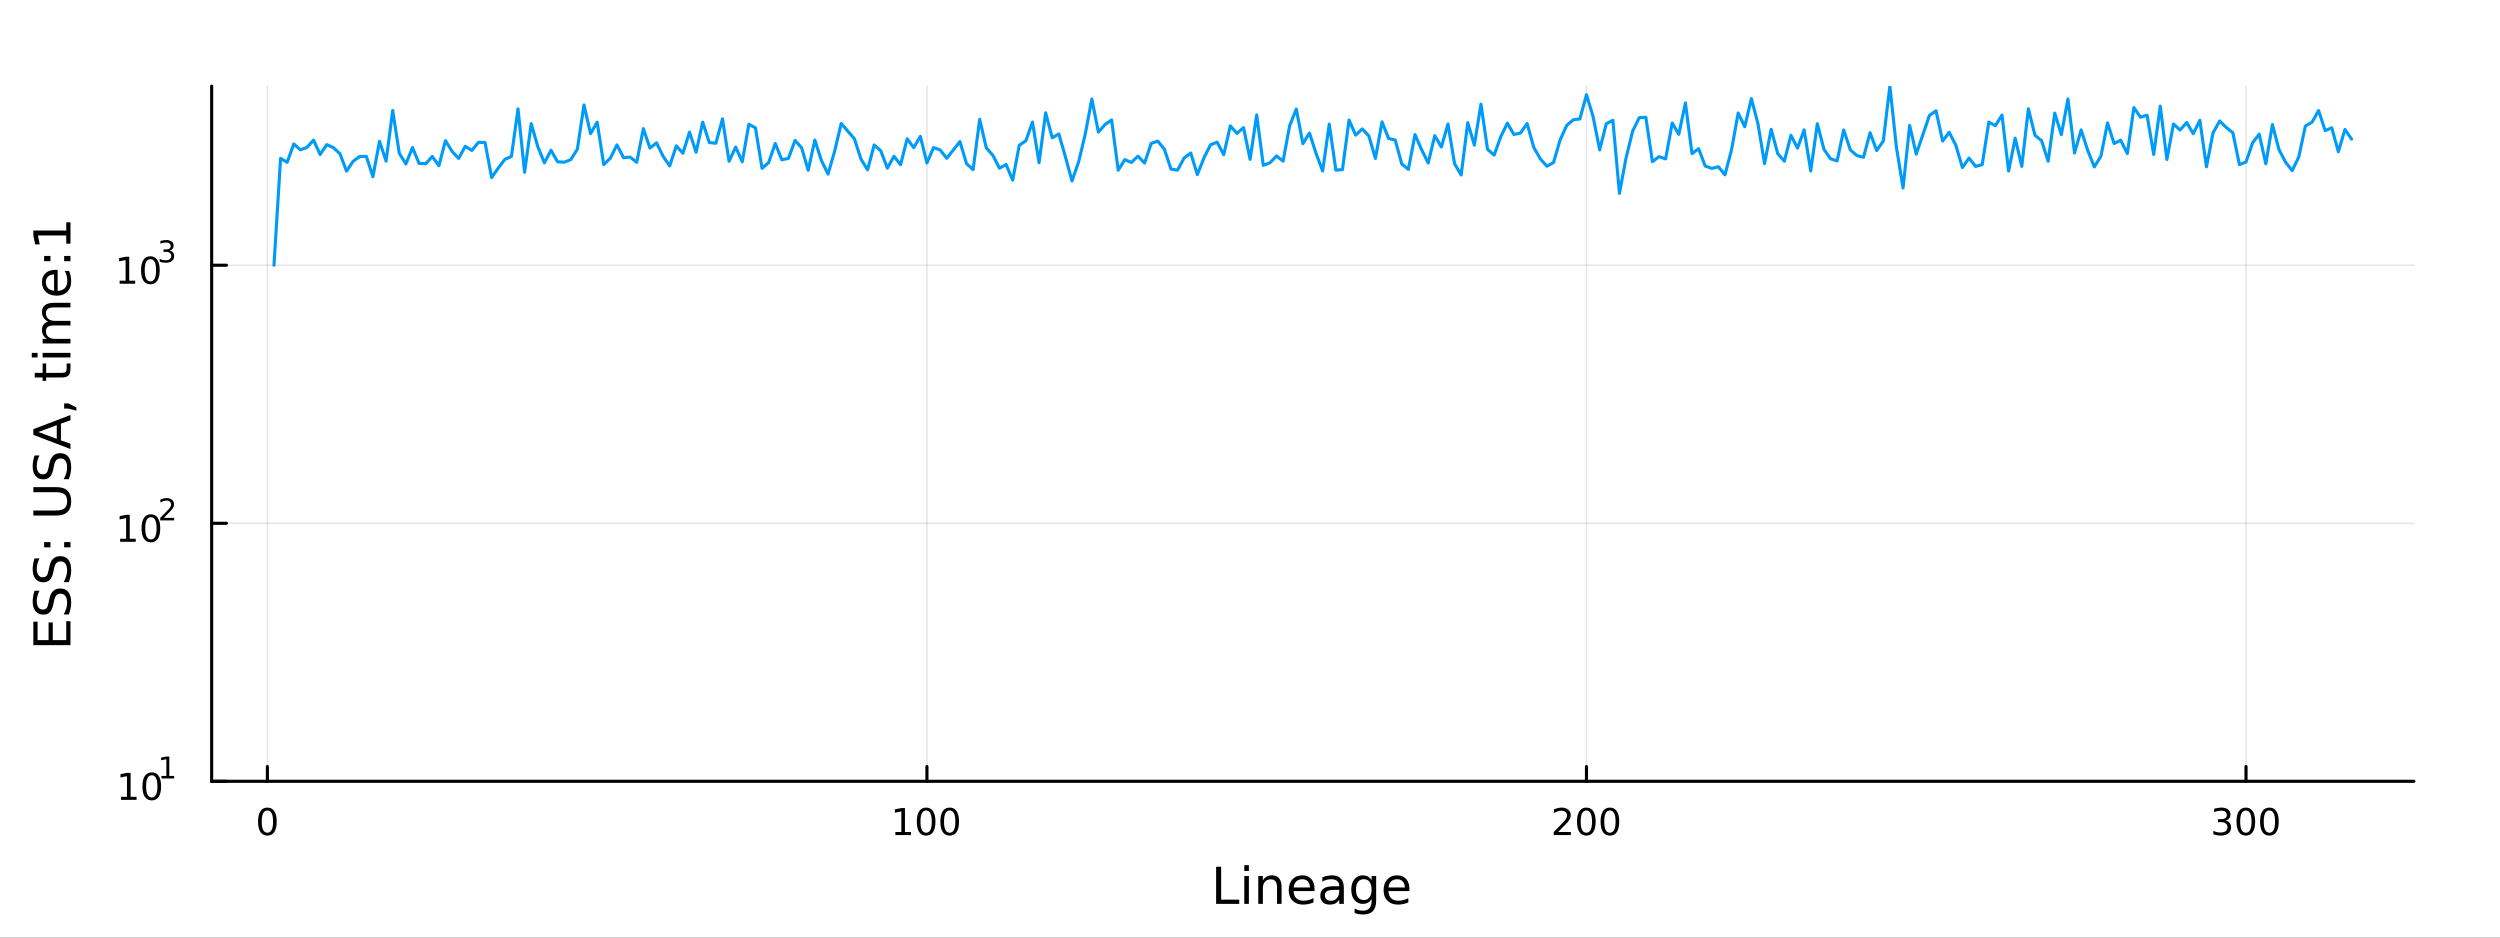 <?xml version="1.0" encoding="utf-8"?>
<svg xmlns="http://www.w3.org/2000/svg" xmlns:xlink="http://www.w3.org/1999/xlink" width="800" height="300" viewBox="0 0 3200 1200">
<rect x="0" y="0" width="3200" height="1200" fill="#333333" stroke="none"/>
<defs>
  <clipPath id="clip740">
    <rect x="0" y="0" width="3200" height="1200"/>
  </clipPath>
</defs>
<path clip-path="url(#clip740)" d="
M0 1200 L3200 1200 L3200 0 L0 0  Z
  " fill="#ffffff" fill-rule="evenodd" fill-opacity="1"/>
<defs>
  <clipPath id="clip741">
    <rect x="640" y="0" width="2241" height="1200"/>
  </clipPath>
</defs>
<path clip-path="url(#clip740)" d="
M270.918 1000.1 L3089.76 1000.1 L3089.76 110.236 L270.918 110.236  Z
  " fill="#ffffff" fill-rule="evenodd" fill-opacity="1"/>
<defs>
  <clipPath id="clip742">
    <rect x="270" y="110" width="2820" height="891"/>
  </clipPath>
</defs>
<polyline clip-path="url(#clip742)" style="stroke:#000000; stroke-linecap:round; stroke-linejoin:round; stroke-width:2; stroke-opacity:0.1; fill:none" points="
  342.254,1000.1 342.254,110.236 
  "/>
<polyline clip-path="url(#clip742)" style="stroke:#000000; stroke-linecap:round; stroke-linejoin:round; stroke-width:2; stroke-opacity:0.1; fill:none" points="
  1186.47,1000.1 1186.47,110.236 
  "/>
<polyline clip-path="url(#clip742)" style="stroke:#000000; stroke-linecap:round; stroke-linejoin:round; stroke-width:2; stroke-opacity:0.1; fill:none" points="
  2030.69,1000.1 2030.69,110.236 
  "/>
<polyline clip-path="url(#clip742)" style="stroke:#000000; stroke-linecap:round; stroke-linejoin:round; stroke-width:2; stroke-opacity:0.1; fill:none" points="
  2874.91,1000.1 2874.91,110.236 
  "/>
<polyline clip-path="url(#clip740)" style="stroke:#000000; stroke-linecap:round; stroke-linejoin:round; stroke-width:4; stroke-opacity:1; fill:none" points="
  270.918,1000.1 3089.76,1000.1 
  "/>
<polyline clip-path="url(#clip740)" style="stroke:#000000; stroke-linecap:round; stroke-linejoin:round; stroke-width:4; stroke-opacity:1; fill:none" points="
  342.254,1000.1 342.254,981.2 
  "/>
<polyline clip-path="url(#clip740)" style="stroke:#000000; stroke-linecap:round; stroke-linejoin:round; stroke-width:4; stroke-opacity:1; fill:none" points="
  1186.47,1000.1 1186.47,981.2 
  "/>
<polyline clip-path="url(#clip740)" style="stroke:#000000; stroke-linecap:round; stroke-linejoin:round; stroke-width:4; stroke-opacity:1; fill:none" points="
  2030.69,1000.1 2030.69,981.2 
  "/>
<polyline clip-path="url(#clip740)" style="stroke:#000000; stroke-linecap:round; stroke-linejoin:round; stroke-width:4; stroke-opacity:1; fill:none" points="
  2874.91,1000.1 2874.91,981.2 
  "/>
<path clip-path="url(#clip740)" d="M342.254 1037.42 Q338.643 1037.42 336.814 1040.98 Q335.009 1044.52 335.009 1051.65 Q335.009 1058.76 336.814 1062.32 Q338.643 1065.87 342.254 1065.87 Q345.888 1065.87 347.694 1062.32 Q349.523 1058.76 349.523 1051.65 Q349.523 1044.52 347.694 1040.98 Q345.888 1037.42 342.254 1037.42 M342.254 1033.71 Q348.064 1033.71 351.12 1038.32 Q354.198 1042.9 354.198 1051.65 Q354.198 1060.38 351.12 1064.99 Q348.064 1069.57 342.254 1069.57 Q336.444 1069.57 333.365 1064.99 Q330.31 1060.38 330.31 1051.65 Q330.31 1042.9 333.365 1038.32 Q336.444 1033.71 342.254 1033.71 Z" fill="#000000" fill-rule="evenodd" fill-opacity="1" /><path clip-path="url(#clip740)" d="M1146.08 1064.96 L1153.72 1064.96 L1153.72 1038.6 L1145.41 1040.26 L1145.41 1036 L1153.67 1034.34 L1158.35 1034.34 L1158.35 1064.96 L1165.99 1064.96 L1165.99 1068.9 L1146.08 1068.9 L1146.08 1064.96 Z" fill="#000000" fill-rule="evenodd" fill-opacity="1" /><path clip-path="url(#clip740)" d="M1185.43 1037.42 Q1181.82 1037.42 1179.99 1040.98 Q1178.19 1044.52 1178.19 1051.65 Q1178.19 1058.76 1179.99 1062.32 Q1181.82 1065.87 1185.43 1065.87 Q1189.07 1065.87 1190.87 1062.32 Q1192.7 1058.76 1192.7 1051.65 Q1192.7 1044.52 1190.87 1040.98 Q1189.07 1037.42 1185.43 1037.42 M1185.43 1033.71 Q1191.24 1033.71 1194.3 1038.32 Q1197.38 1042.9 1197.38 1051.65 Q1197.38 1060.38 1194.3 1064.99 Q1191.24 1069.57 1185.43 1069.57 Q1179.62 1069.57 1176.54 1064.99 Q1173.49 1060.38 1173.49 1051.65 Q1173.49 1042.9 1176.54 1038.32 Q1179.62 1033.71 1185.43 1033.71 Z" fill="#000000" fill-rule="evenodd" fill-opacity="1" /><path clip-path="url(#clip740)" d="M1215.59 1037.42 Q1211.98 1037.42 1210.15 1040.98 Q1208.35 1044.52 1208.35 1051.65 Q1208.35 1058.76 1210.15 1062.32 Q1211.98 1065.87 1215.59 1065.87 Q1219.23 1065.87 1221.03 1062.32 Q1222.86 1058.76 1222.86 1051.65 Q1222.86 1044.52 1221.03 1040.98 Q1219.23 1037.42 1215.59 1037.42 M1215.59 1033.71 Q1221.4 1033.71 1224.46 1038.32 Q1227.54 1042.9 1227.54 1051.65 Q1227.54 1060.38 1224.46 1064.99 Q1221.4 1069.57 1215.59 1069.57 Q1209.78 1069.57 1206.7 1064.99 Q1203.65 1060.38 1203.65 1051.65 Q1203.65 1042.9 1206.7 1038.32 Q1209.78 1033.71 1215.59 1033.71 Z" fill="#000000" fill-rule="evenodd" fill-opacity="1" /><path clip-path="url(#clip740)" d="M1994.38 1064.96 L2010.7 1064.96 L2010.7 1068.9 L1988.76 1068.9 L1988.76 1064.96 Q1991.42 1062.21 1996 1057.58 Q2000.61 1052.93 2001.79 1051.58 Q2004.04 1049.06 2004.92 1047.32 Q2005.82 1045.56 2005.82 1043.87 Q2005.82 1041.12 2003.87 1039.38 Q2001.95 1037.65 1998.85 1037.65 Q1996.65 1037.65 1994.2 1038.41 Q1991.77 1039.18 1988.99 1040.73 L1988.99 1036 Q1991.81 1034.87 1994.27 1034.29 Q1996.72 1033.71 1998.76 1033.71 Q2004.13 1033.71 2007.32 1036.4 Q2010.52 1039.08 2010.52 1043.57 Q2010.52 1045.7 2009.71 1047.62 Q2008.92 1049.52 2006.81 1052.12 Q2006.24 1052.79 2003.13 1056 Q2000.03 1059.2 1994.38 1064.96 Z" fill="#000000" fill-rule="evenodd" fill-opacity="1" /><path clip-path="url(#clip740)" d="M2030.52 1037.42 Q2026.91 1037.42 2025.08 1040.98 Q2023.27 1044.52 2023.27 1051.65 Q2023.27 1058.76 2025.08 1062.32 Q2026.91 1065.87 2030.52 1065.87 Q2034.15 1065.87 2035.96 1062.32 Q2037.79 1058.76 2037.79 1051.65 Q2037.79 1044.52 2035.96 1040.98 Q2034.15 1037.42 2030.52 1037.42 M2030.52 1033.71 Q2036.33 1033.71 2039.38 1038.32 Q2042.46 1042.9 2042.46 1051.65 Q2042.46 1060.38 2039.38 1064.99 Q2036.33 1069.57 2030.52 1069.57 Q2024.71 1069.57 2021.63 1064.99 Q2018.57 1060.38 2018.57 1051.65 Q2018.57 1042.9 2021.63 1038.32 Q2024.71 1033.71 2030.52 1033.71 Z" fill="#000000" fill-rule="evenodd" fill-opacity="1" /><path clip-path="url(#clip740)" d="M2060.68 1037.42 Q2057.07 1037.42 2055.24 1040.98 Q2053.43 1044.52 2053.43 1051.65 Q2053.43 1058.76 2055.24 1062.32 Q2057.07 1065.87 2060.68 1065.87 Q2064.31 1065.87 2066.12 1062.32 Q2067.95 1058.76 2067.95 1051.65 Q2067.95 1044.52 2066.12 1040.98 Q2064.31 1037.42 2060.68 1037.42 M2060.68 1033.71 Q2066.49 1033.71 2069.55 1038.32 Q2072.62 1042.9 2072.62 1051.65 Q2072.62 1060.38 2069.55 1064.99 Q2066.49 1069.57 2060.68 1069.57 Q2054.87 1069.57 2051.79 1064.99 Q2048.74 1060.38 2048.74 1051.65 Q2048.74 1042.9 2051.79 1038.32 Q2054.87 1033.71 2060.68 1033.71 Z" fill="#000000" fill-rule="evenodd" fill-opacity="1" /><path clip-path="url(#clip740)" d="M2848.67 1050.26 Q2852.03 1050.98 2853.9 1053.25 Q2855.8 1055.52 2855.8 1058.85 Q2855.8 1063.97 2852.28 1066.77 Q2848.76 1069.57 2842.28 1069.57 Q2840.11 1069.57 2837.79 1069.13 Q2835.5 1068.71 2833.05 1067.86 L2833.05 1063.34 Q2834.99 1064.48 2837.31 1065.06 Q2839.62 1065.63 2842.14 1065.63 Q2846.54 1065.63 2848.83 1063.9 Q2851.15 1062.16 2851.15 1058.85 Q2851.15 1055.8 2849 1054.08 Q2846.87 1052.35 2843.05 1052.35 L2839.02 1052.35 L2839.02 1048.5 L2843.23 1048.5 Q2846.68 1048.5 2848.51 1047.14 Q2850.34 1045.75 2850.34 1043.16 Q2850.34 1040.5 2848.44 1039.08 Q2846.57 1037.65 2843.05 1037.65 Q2841.13 1037.65 2838.93 1038.06 Q2836.73 1038.48 2834.09 1039.36 L2834.09 1035.19 Q2836.75 1034.45 2839.07 1034.08 Q2841.4 1033.71 2843.46 1033.71 Q2848.79 1033.71 2851.89 1036.14 Q2854.99 1038.55 2854.99 1042.67 Q2854.99 1045.54 2853.35 1047.53 Q2851.7 1049.5 2848.67 1050.26 Z" fill="#000000" fill-rule="evenodd" fill-opacity="1" /><path clip-path="url(#clip740)" d="M2874.67 1037.42 Q2871.06 1037.42 2869.23 1040.98 Q2867.42 1044.52 2867.42 1051.65 Q2867.42 1058.76 2869.23 1062.32 Q2871.06 1065.87 2874.67 1065.87 Q2878.3 1065.87 2880.11 1062.32 Q2881.94 1058.76 2881.94 1051.65 Q2881.94 1044.52 2880.11 1040.98 Q2878.3 1037.42 2874.67 1037.42 M2874.67 1033.71 Q2880.48 1033.71 2883.53 1038.32 Q2886.61 1042.9 2886.61 1051.65 Q2886.61 1060.38 2883.53 1064.99 Q2880.48 1069.57 2874.67 1069.57 Q2868.86 1069.57 2865.78 1064.99 Q2862.72 1060.38 2862.72 1051.65 Q2862.72 1042.9 2865.78 1038.32 Q2868.86 1033.71 2874.67 1033.71 Z" fill="#000000" fill-rule="evenodd" fill-opacity="1" /><path clip-path="url(#clip740)" d="M2904.83 1037.42 Q2901.22 1037.42 2899.39 1040.98 Q2897.58 1044.52 2897.58 1051.65 Q2897.58 1058.76 2899.39 1062.32 Q2901.22 1065.87 2904.83 1065.87 Q2908.46 1065.87 2910.27 1062.32 Q2912.1 1058.76 2912.1 1051.65 Q2912.1 1044.52 2910.27 1040.98 Q2908.46 1037.42 2904.83 1037.42 M2904.83 1033.71 Q2910.64 1033.71 2913.69 1038.32 Q2916.77 1042.9 2916.77 1051.65 Q2916.77 1060.38 2913.69 1064.99 Q2910.64 1069.57 2904.83 1069.57 Q2899.02 1069.57 2895.94 1064.99 Q2892.88 1060.38 2892.88 1051.65 Q2892.88 1042.9 2895.94 1038.32 Q2899.02 1033.71 2904.83 1033.71 Z" fill="#000000" fill-rule="evenodd" fill-opacity="1" /><path clip-path="url(#clip740)" d="M1556.64 1109.44 L1563.07 1109.44 L1563.07 1151.55 L1586.21 1151.55 L1586.21 1156.96 L1556.64 1156.96 L1556.64 1109.44 Z" fill="#000000" fill-rule="evenodd" fill-opacity="1" /><path clip-path="url(#clip740)" d="M1592.7 1121.31 L1598.56 1121.31 L1598.56 1156.96 L1592.7 1156.96 L1592.7 1121.31 M1592.7 1107.44 L1598.56 1107.44 L1598.56 1114.85 L1592.7 1114.85 L1592.7 1107.44 Z" fill="#000000" fill-rule="evenodd" fill-opacity="1" /><path clip-path="url(#clip740)" d="M1640.44 1135.45 L1640.44 1156.96 L1634.59 1156.96 L1634.59 1135.64 Q1634.59 1130.58 1632.61 1128.06 Q1630.64 1125.55 1626.69 1125.55 Q1621.95 1125.55 1619.21 1128.57 Q1616.48 1131.59 1616.48 1136.81 L1616.48 1156.96 L1610.59 1156.96 L1610.59 1121.31 L1616.48 1121.31 L1616.48 1126.85 Q1618.58 1123.64 1621.41 1122.05 Q1624.27 1120.45 1628 1120.45 Q1634.14 1120.45 1637.29 1124.27 Q1640.44 1128.06 1640.44 1135.45 Z" fill="#000000" fill-rule="evenodd" fill-opacity="1" /><path clip-path="url(#clip740)" d="M1682.62 1137.67 L1682.62 1140.54 L1655.69 1140.54 Q1656.07 1146.59 1659.32 1149.77 Q1662.6 1152.92 1668.42 1152.92 Q1671.79 1152.92 1674.95 1152.09 Q1678.13 1151.26 1681.25 1149.61 L1681.25 1155.15 Q1678.1 1156.48 1674.79 1157.18 Q1671.48 1157.88 1668.07 1157.88 Q1659.54 1157.88 1654.54 1152.92 Q1649.58 1147.95 1649.58 1139.49 Q1649.58 1130.74 1654.29 1125.61 Q1659.03 1120.45 1667.05 1120.45 Q1674.25 1120.45 1678.42 1125.1 Q1682.62 1129.72 1682.62 1137.67 M1676.76 1135.95 Q1676.7 1131.15 1674.05 1128.28 Q1671.44 1125.42 1667.12 1125.42 Q1662.21 1125.42 1659.25 1128.19 Q1656.33 1130.96 1655.88 1135.99 L1676.76 1135.95 Z" fill="#000000" fill-rule="evenodd" fill-opacity="1" /><path clip-path="url(#clip740)" d="M1708.43 1139.04 Q1701.33 1139.04 1698.59 1140.67 Q1695.86 1142.29 1695.86 1146.2 Q1695.86 1149.32 1697.89 1151.17 Q1699.96 1152.98 1703.5 1152.98 Q1708.37 1152.98 1711.29 1149.55 Q1714.25 1146.08 1714.25 1140.35 L1714.25 1139.04 L1708.43 1139.04 M1720.11 1136.62 L1720.11 1156.96 L1714.25 1156.96 L1714.25 1151.55 Q1712.25 1154.8 1709.26 1156.36 Q1706.27 1157.88 1701.94 1157.88 Q1696.46 1157.88 1693.22 1154.83 Q1690 1151.74 1690 1146.59 Q1690 1140.57 1694.01 1137.51 Q1698.05 1134.46 1706.04 1134.46 L1714.25 1134.46 L1714.25 1133.89 Q1714.25 1129.84 1711.58 1127.65 Q1708.94 1125.42 1704.13 1125.42 Q1701.08 1125.42 1698.18 1126.15 Q1695.28 1126.88 1692.61 1128.35 L1692.61 1122.94 Q1695.83 1121.7 1698.85 1121.09 Q1701.87 1120.45 1704.74 1120.45 Q1712.47 1120.45 1716.29 1124.46 Q1720.11 1128.48 1720.11 1136.62 Z" fill="#000000" fill-rule="evenodd" fill-opacity="1" /><path clip-path="url(#clip740)" d="M1755.63 1138.72 Q1755.63 1132.36 1752.99 1128.86 Q1750.38 1125.36 1745.64 1125.36 Q1740.93 1125.36 1738.28 1128.86 Q1735.67 1132.36 1735.67 1138.72 Q1735.67 1145.06 1738.28 1148.56 Q1740.93 1152.06 1745.64 1152.06 Q1750.38 1152.06 1752.99 1148.56 Q1755.63 1145.06 1755.63 1138.72 M1761.49 1152.54 Q1761.49 1161.64 1757.45 1166.06 Q1753.4 1170.52 1745.06 1170.52 Q1741.98 1170.52 1739.24 1170.04 Q1736.5 1169.6 1733.92 1168.64 L1733.92 1162.95 Q1736.5 1164.35 1739.02 1165.01 Q1741.53 1165.68 1744.14 1165.68 Q1749.9 1165.68 1752.77 1162.66 Q1755.63 1159.67 1755.63 1153.59 L1755.63 1150.69 Q1753.82 1153.84 1750.98 1155.4 Q1748.15 1156.96 1744.2 1156.96 Q1737.65 1156.96 1733.64 1151.96 Q1729.63 1146.97 1729.63 1138.72 Q1729.63 1130.45 1733.64 1125.45 Q1737.65 1120.45 1744.2 1120.45 Q1748.15 1120.45 1750.98 1122.01 Q1753.82 1123.57 1755.63 1126.72 L1755.63 1121.31 L1761.49 1121.31 L1761.49 1152.54 Z" fill="#000000" fill-rule="evenodd" fill-opacity="1" /><path clip-path="url(#clip740)" d="M1804.04 1137.67 L1804.04 1140.54 L1777.12 1140.54 Q1777.5 1146.59 1780.74 1149.77 Q1784.02 1152.92 1789.85 1152.92 Q1793.22 1152.92 1796.37 1152.09 Q1799.55 1151.26 1802.67 1149.61 L1802.67 1155.15 Q1799.52 1156.48 1796.21 1157.18 Q1792.9 1157.88 1789.5 1157.88 Q1780.97 1157.88 1775.97 1152.92 Q1771 1147.95 1771 1139.49 Q1771 1130.74 1775.71 1125.61 Q1780.46 1120.45 1788.48 1120.45 Q1795.67 1120.45 1799.84 1125.1 Q1804.04 1129.72 1804.04 1137.67 M1798.19 1135.95 Q1798.12 1131.15 1795.48 1128.28 Q1792.87 1125.42 1788.54 1125.42 Q1783.64 1125.42 1780.68 1128.19 Q1777.75 1130.96 1777.31 1135.99 L1798.19 1135.95 Z" fill="#000000" fill-rule="evenodd" fill-opacity="1" /><polyline clip-path="url(#clip742)" style="stroke:#000000; stroke-linecap:round; stroke-linejoin:round; stroke-width:2; stroke-opacity:0.1; fill:none" points="
  270.918,1000.1 3089.76,1000.1 
  "/>
<polyline clip-path="url(#clip742)" style="stroke:#000000; stroke-linecap:round; stroke-linejoin:round; stroke-width:2; stroke-opacity:0.1; fill:none" points="
  270.918,669.792 3089.76,669.792 
  "/>
<polyline clip-path="url(#clip742)" style="stroke:#000000; stroke-linecap:round; stroke-linejoin:round; stroke-width:2; stroke-opacity:0.1; fill:none" points="
  270.918,339.487 3089.76,339.487 
  "/>
<polyline clip-path="url(#clip740)" style="stroke:#000000; stroke-linecap:round; stroke-linejoin:round; stroke-width:4; stroke-opacity:1; fill:none" points="
  270.918,1000.1 270.918,110.236 
  "/>
<polyline clip-path="url(#clip740)" style="stroke:#000000; stroke-linecap:round; stroke-linejoin:round; stroke-width:4; stroke-opacity:1; fill:none" points="
  270.918,1000.1 289.815,1000.1 
  "/>
<polyline clip-path="url(#clip740)" style="stroke:#000000; stroke-linecap:round; stroke-linejoin:round; stroke-width:4; stroke-opacity:1; fill:none" points="
  270.918,669.792 289.815,669.792 
  "/>
<polyline clip-path="url(#clip740)" style="stroke:#000000; stroke-linecap:round; stroke-linejoin:round; stroke-width:4; stroke-opacity:1; fill:none" points="
  270.918,339.487 289.815,339.487 
  "/>
<path clip-path="url(#clip740)" d="M154.902 1019.89 L162.54 1019.89 L162.54 993.525 L154.23 995.191 L154.23 990.932 L162.494 989.265 L167.17 989.265 L167.17 1019.89 L174.809 1019.89 L174.809 1023.83 L154.902 1023.83 L154.902 1019.89 Z" fill="#000000" fill-rule="evenodd" fill-opacity="1" /><path clip-path="url(#clip740)" d="M194.253 992.344 Q190.642 992.344 188.813 995.909 Q187.008 999.45 187.008 1006.58 Q187.008 1013.69 188.813 1017.25 Q190.642 1020.79 194.253 1020.79 Q197.887 1020.79 199.693 1017.25 Q201.522 1013.69 201.522 1006.58 Q201.522 999.45 199.693 995.909 Q197.887 992.344 194.253 992.344 M194.253 988.64 Q200.063 988.64 203.119 993.247 Q206.198 997.83 206.198 1006.58 Q206.198 1015.31 203.119 1019.91 Q200.063 1024.5 194.253 1024.5 Q188.443 1024.5 185.364 1019.91 Q182.309 1015.31 182.309 1006.58 Q182.309 997.83 185.364 993.247 Q188.443 988.64 194.253 988.64 Z" fill="#000000" fill-rule="evenodd" fill-opacity="1" /><path clip-path="url(#clip740)" d="M206.743 993.218 L212.95 993.218 L212.95 971.796 L206.198 973.15 L206.198 969.689 L212.912 968.335 L216.711 968.335 L216.711 993.218 L222.918 993.218 L222.918 996.415 L206.743 996.415 L206.743 993.218 Z" fill="#000000" fill-rule="evenodd" fill-opacity="1" /><path clip-path="url(#clip740)" d="M153.792 689.585 L161.431 689.585 L161.431 663.219 L153.121 664.886 L153.121 660.627 L161.384 658.96 L166.06 658.96 L166.06 689.585 L173.699 689.585 L173.699 693.52 L153.792 693.52 L153.792 689.585 Z" fill="#000000" fill-rule="evenodd" fill-opacity="1" /><path clip-path="url(#clip740)" d="M193.143 662.039 Q189.532 662.039 187.704 665.603 Q185.898 669.145 185.898 676.275 Q185.898 683.381 187.704 686.946 Q189.532 690.487 193.143 690.487 Q196.778 690.487 198.583 686.946 Q200.412 683.381 200.412 676.275 Q200.412 669.145 198.583 665.603 Q196.778 662.039 193.143 662.039 M193.143 658.335 Q198.954 658.335 202.009 662.941 Q205.088 667.525 205.088 676.275 Q205.088 685.001 202.009 689.608 Q198.954 694.191 193.143 694.191 Q187.333 694.191 184.255 689.608 Q181.199 685.001 181.199 676.275 Q181.199 667.525 184.255 662.941 Q187.333 658.335 193.143 658.335 Z" fill="#000000" fill-rule="evenodd" fill-opacity="1" /><path clip-path="url(#clip740)" d="M209.658 662.912 L222.918 662.912 L222.918 666.109 L205.088 666.109 L205.088 662.912 Q207.251 660.674 210.975 656.912 Q214.717 653.132 215.677 652.041 Q217.501 649.991 218.216 648.581 Q218.949 647.151 218.949 645.778 Q218.949 643.54 217.369 642.13 Q215.808 640.719 213.288 640.719 Q211.501 640.719 209.508 641.34 Q207.533 641.96 205.276 643.22 L205.276 639.384 Q207.57 638.462 209.564 637.992 Q211.558 637.522 213.213 637.522 Q217.576 637.522 220.172 639.703 Q222.767 641.885 222.767 645.534 Q222.767 647.264 222.109 648.825 Q221.469 650.367 219.758 652.474 Q219.288 653.019 216.767 655.634 Q214.247 658.229 209.658 662.912 Z" fill="#000000" fill-rule="evenodd" fill-opacity="1" /><path clip-path="url(#clip740)" d="M153.134 359.279 L160.772 359.279 L160.772 332.914 L152.462 334.58 L152.462 330.321 L160.726 328.654 L165.402 328.654 L165.402 359.279 L173.041 359.279 L173.041 363.214 L153.134 363.214 L153.134 359.279 Z" fill="#000000" fill-rule="evenodd" fill-opacity="1" /><path clip-path="url(#clip740)" d="M192.485 331.733 Q188.874 331.733 187.045 335.298 Q185.24 338.84 185.24 345.969 Q185.24 353.076 187.045 356.64 Q188.874 360.182 192.485 360.182 Q196.119 360.182 197.925 356.64 Q199.754 353.076 199.754 345.969 Q199.754 338.84 197.925 335.298 Q196.119 331.733 192.485 331.733 M192.485 328.029 Q198.295 328.029 201.351 332.636 Q204.43 337.219 204.43 345.969 Q204.43 354.696 201.351 359.302 Q198.295 363.886 192.485 363.886 Q186.675 363.886 183.596 359.302 Q180.541 354.696 180.541 345.969 Q180.541 337.219 183.596 332.636 Q186.675 328.029 192.485 328.029 Z" fill="#000000" fill-rule="evenodd" fill-opacity="1" /><path clip-path="url(#clip740)" d="M217.125 320.664 Q219.852 321.247 221.375 323.09 Q222.918 324.933 222.918 327.641 Q222.918 331.798 220.059 334.074 Q217.2 336.349 211.934 336.349 Q210.166 336.349 208.285 335.992 Q206.423 335.654 204.43 334.958 L204.43 331.29 Q206.009 332.212 207.89 332.682 Q209.771 333.152 211.821 333.152 Q215.395 333.152 217.256 331.742 Q219.137 330.331 219.137 327.641 Q219.137 325.159 217.388 323.767 Q215.658 322.356 212.555 322.356 L209.282 322.356 L209.282 319.234 L212.705 319.234 Q215.507 319.234 216.993 318.125 Q218.479 316.996 218.479 314.89 Q218.479 312.727 216.937 311.58 Q215.413 310.414 212.555 310.414 Q210.994 310.414 209.207 310.752 Q207.42 311.091 205.276 311.805 L205.276 308.42 Q207.439 307.818 209.32 307.517 Q211.219 307.216 212.893 307.216 Q217.219 307.216 219.739 309.191 Q222.259 311.147 222.259 314.495 Q222.259 316.827 220.924 318.444 Q219.589 320.043 217.125 320.664 Z" fill="#000000" fill-rule="evenodd" fill-opacity="1" /><path clip-path="url(#clip740)" d="M42.686 825.789 L42.686 795.743 L48.097 795.743 L48.097 819.36 L62.165 819.36 L62.165 796.73 L67.576 796.73 L67.576 819.36 L84.795 819.36 L84.795 795.17 L90.206 795.17 L90.206 825.789 L42.686 825.789 Z" fill="#000000" fill-rule="evenodd" fill-opacity="1" /><path clip-path="url(#clip740)" d="M44.246 756.116 L50.516 756.116 Q48.766 759.777 47.906 763.023 Q47.047 766.27 47.047 769.293 Q47.047 774.545 49.084 777.41 Q51.121 780.242 54.877 780.242 Q58.028 780.242 59.651 778.365 Q61.242 776.455 62.229 771.171 L63.025 767.288 Q64.393 760.095 67.863 756.689 Q71.3 753.252 77.093 753.252 Q84 753.252 87.564 757.899 Q91.129 762.514 91.129 771.458 Q91.129 774.832 90.365 778.651 Q89.602 782.439 88.106 786.513 L81.485 786.513 Q83.681 782.598 84.795 778.842 Q85.909 775.086 85.909 771.458 Q85.909 765.951 83.745 762.96 Q81.581 759.968 77.57 759.968 Q74.069 759.968 72.096 762.132 Q70.123 764.265 69.136 769.166 L68.372 773.081 Q66.94 780.274 63.884 783.489 Q60.828 786.704 55.386 786.704 Q49.084 786.704 45.455 782.279 Q41.827 777.823 41.827 770.025 Q41.827 766.683 42.432 763.214 Q43.036 759.745 44.246 756.116 Z" fill="#000000" fill-rule="evenodd" fill-opacity="1" /><path clip-path="url(#clip740)" d="M44.246 714.739 L50.516 714.739 Q48.766 718.4 47.906 721.646 Q47.047 724.893 47.047 727.916 Q47.047 733.168 49.084 736.033 Q51.121 738.865 54.877 738.865 Q58.028 738.865 59.651 736.987 Q61.242 735.078 62.229 729.794 L63.025 725.911 Q64.393 718.718 67.863 715.312 Q71.3 711.875 77.093 711.875 Q84 711.875 87.564 716.522 Q91.129 721.137 91.129 730.081 Q91.129 733.454 90.365 737.274 Q89.602 741.062 88.106 745.136 L81.485 745.136 Q83.681 741.221 84.795 737.465 Q85.909 733.709 85.909 730.081 Q85.909 724.574 83.745 721.582 Q81.581 718.591 77.57 718.591 Q74.069 718.591 72.096 720.755 Q70.123 722.887 69.136 727.789 L68.372 731.704 Q66.94 738.897 63.884 742.112 Q60.828 745.327 55.386 745.327 Q49.084 745.327 45.455 740.902 Q41.827 736.446 41.827 728.648 Q41.827 725.306 42.432 721.837 Q43.036 718.368 44.246 714.739 Z" fill="#000000" fill-rule="evenodd" fill-opacity="1" /><path clip-path="url(#clip740)" d="M82.122 700.607 L82.122 693.892 L90.206 693.892 L90.206 700.607 L82.122 700.607 M56.5 700.607 L56.5 693.892 L64.584 693.892 L64.584 700.607 L56.5 700.607 Z" fill="#000000" fill-rule="evenodd" fill-opacity="1" /><path clip-path="url(#clip740)" d="M42.686 659.899 L42.686 653.438 L71.555 653.438 Q79.194 653.438 82.567 650.668 Q85.909 647.899 85.909 641.693 Q85.909 635.518 82.567 632.749 Q79.194 629.98 71.555 629.98 L42.686 629.98 L42.686 623.519 L72.35 623.519 Q81.644 623.519 86.387 628.134 Q91.129 632.717 91.129 641.693 Q91.129 650.7 86.387 655.315 Q81.644 659.899 72.35 659.899 L42.686 659.899 Z" fill="#000000" fill-rule="evenodd" fill-opacity="1" /><path clip-path="url(#clip740)" d="M44.246 582.969 L50.516 582.969 Q48.766 586.629 47.906 589.876 Q47.047 593.122 47.047 596.146 Q47.047 601.398 49.084 604.262 Q51.121 607.095 54.877 607.095 Q58.028 607.095 59.651 605.217 Q61.242 603.308 62.229 598.024 L63.025 594.141 Q64.393 586.948 67.863 583.542 Q71.3 580.105 77.093 580.105 Q84 580.105 87.564 584.752 Q91.129 589.367 91.129 598.311 Q91.129 601.684 90.365 605.504 Q89.602 609.291 88.106 613.365 L81.485 613.365 Q83.681 609.451 84.795 605.695 Q85.909 601.939 85.909 598.311 Q85.909 592.804 83.745 589.812 Q81.581 586.82 77.57 586.82 Q74.069 586.82 72.096 588.985 Q70.123 591.117 69.136 596.019 L68.372 599.934 Q66.94 607.127 63.884 610.342 Q60.828 613.556 55.386 613.556 Q49.084 613.556 45.455 609.132 Q41.827 604.676 41.827 596.878 Q41.827 593.536 42.432 590.067 Q43.036 586.598 44.246 582.969 Z" fill="#000000" fill-rule="evenodd" fill-opacity="1" /><path clip-path="url(#clip740)" d="M49.02 552.987 L72.669 561.708 L72.669 544.234 L49.02 552.987 M42.686 556.615 L42.686 549.326 L90.206 531.216 L90.206 537.9 L78.016 542.229 L78.016 563.649 L90.206 567.978 L90.206 574.757 L42.686 556.615 Z" fill="#000000" fill-rule="evenodd" fill-opacity="1" /><path clip-path="url(#clip740)" d="M82.122 523.036 L82.122 516.32 L87.596 516.32 L97.781 521.54 L97.781 525.646 L87.596 523.036 L82.122 523.036 Z" fill="#000000" fill-rule="evenodd" fill-opacity="1" /><path clip-path="url(#clip740)" d="M44.437 477.298 L54.558 477.298 L54.558 465.235 L59.11 465.235 L59.11 477.298 L78.462 477.298 Q82.822 477.298 84.063 476.121 Q85.305 474.911 85.305 471.251 L85.305 465.235 L90.206 465.235 L90.206 471.251 Q90.206 478.031 87.692 480.609 Q85.145 483.187 78.462 483.187 L59.11 483.187 L59.11 487.484 L54.558 487.484 L54.558 483.187 L44.437 483.187 L44.437 477.298 Z" fill="#000000" fill-rule="evenodd" fill-opacity="1" /><path clip-path="url(#clip740)" d="M54.558 457.533 L54.558 451.676 L90.206 451.676 L90.206 457.533 L54.558 457.533 M40.681 457.533 L40.681 451.676 L48.097 451.676 L48.097 457.533 L40.681 457.533 Z" fill="#000000" fill-rule="evenodd" fill-opacity="1" /><path clip-path="url(#clip740)" d="M61.401 411.668 Q57.455 409.472 55.577 406.416 Q53.699 403.361 53.699 399.223 Q53.699 393.653 57.614 390.629 Q61.497 387.606 68.69 387.606 L90.206 387.606 L90.206 393.494 L68.881 393.494 Q63.757 393.494 61.274 395.308 Q58.791 397.122 58.791 400.846 Q58.791 405.398 61.815 408.04 Q64.839 410.681 70.059 410.681 L90.206 410.681 L90.206 416.57 L68.881 416.57 Q63.725 416.57 61.274 418.384 Q58.791 420.198 58.791 423.986 Q58.791 428.473 61.847 431.115 Q64.871 433.757 70.059 433.757 L90.206 433.757 L90.206 439.645 L54.558 439.645 L54.558 433.757 L60.096 433.757 Q56.818 431.752 55.259 428.951 Q53.699 426.15 53.699 422.299 Q53.699 418.416 55.672 415.71 Q57.646 412.973 61.401 411.668 Z" fill="#000000" fill-rule="evenodd" fill-opacity="1" /><path clip-path="url(#clip740)" d="M70.918 345.433 L73.783 345.433 L73.783 372.36 Q79.83 371.978 83.013 368.731 Q86.164 365.453 86.164 359.628 Q86.164 356.255 85.337 353.104 Q84.509 349.921 82.854 346.801 L88.392 346.801 Q89.729 349.953 90.429 353.263 Q91.129 356.573 91.129 359.978 Q91.129 368.509 86.164 373.506 Q81.199 378.471 72.732 378.471 Q63.98 378.471 58.855 373.76 Q53.699 369.018 53.699 360.997 Q53.699 353.804 58.346 349.634 Q62.961 345.433 70.918 345.433 M69.2 351.289 Q64.393 351.353 61.529 353.995 Q58.664 356.605 58.664 360.933 Q58.664 365.835 61.433 368.795 Q64.202 371.723 69.231 372.169 L69.2 351.289 Z" fill="#000000" fill-rule="evenodd" fill-opacity="1" /><path clip-path="url(#clip740)" d="M82.122 334.325 L82.122 327.609 L90.206 327.609 L90.206 334.325 L82.122 334.325 M56.5 334.325 L56.5 327.609 L64.584 327.609 L64.584 334.325 L56.5 334.325 Z" fill="#000000" fill-rule="evenodd" fill-opacity="1" /><path clip-path="url(#clip740)" d="M84.795 311.917 L84.795 301.414 L48.543 301.414 L50.834 312.84 L44.978 312.84 L42.686 301.478 L42.686 295.048 L84.795 295.048 L84.795 284.545 L90.206 284.545 L90.206 311.917 L84.795 311.917 Z" fill="#000000" fill-rule="evenodd" fill-opacity="1" /><polyline clip-path="url(#clip742)" style="stroke:#009af9; stroke-linecap:round; stroke-linejoin:round; stroke-width:4; stroke-opacity:1; fill:none" points="
  350.696,339.527 359.138,202.753 367.581,207.765 376.023,184.212 384.465,191.747 392.907,188.656 401.349,179.391 409.792,197.774 418.234,185.131 426.676,188.926 
  435.118,196.766 443.56,219.042 452.003,206.447 460.445,200.289 468.887,200.085 477.329,226.171 485.771,180.897 494.213,206.218 502.656,141.423 511.098,196.295 
  519.54,209.852 527.982,188.818 536.424,209.148 544.867,209.612 553.309,200.243 561.751,212.131 570.193,180.063 578.635,193.714 587.078,202.763 595.52,187.267 
  603.962,192.508 612.404,182.217 620.846,182.359 629.288,227.304 637.731,215.137 646.173,204.024 654.615,200.216 663.057,139.358 671.499,220.563 679.942,158.276 
  688.384,187.737 696.826,208.447 705.268,192.313 713.71,207.083 722.153,207.627 730.595,204.308 739.037,190.99 747.479,134.331 755.921,171.074 764.363,156.434 
  772.806,210.762 781.248,202.379 789.69,185.51 798.132,201.817 806.574,201.139 815.017,207.726 823.459,164.639 831.901,189.492 840.343,182.874 848.785,200.141 
  857.228,212.337 865.67,186.686 874.112,196.143 882.554,169.11 890.996,194.861 899.438,156.366 907.881,182.418 916.323,183.37 924.765,152.167 933.207,206.396 
  941.649,188.274 950.092,207.068 958.534,159.044 966.976,163.673 975.418,215.465 983.86,208.127 992.302,183.608 1000.74,204.535 1009.19,202.673 1017.63,179.8 
  1026.07,189.176 1034.51,217.965 1042.96,179.262 1051.4,205.42 1059.84,222.794 1068.28,193.859 1076.72,158.065 1085.17,167.836 1093.61,177.618 1102.05,203.677 
  1110.49,217.362 1118.94,185.593 1127.38,192.997 1135.82,215.229 1144.26,200.074 1152.7,210.858 1161.15,177.65 1169.59,188.966 1178.03,174.57 1186.47,208.627 
  1194.91,188.912 1203.36,191.91 1211.8,202.66 1220.24,191.944 1228.68,181.217 1237.13,209.422 1245.57,217.124 1254.01,152.831 1262.45,189.236 1270.89,198.862 
  1279.34,215.287 1287.78,210.598 1296.22,230.582 1304.66,185.975 1313.11,180.202 1321.55,156.234 1329.99,208.306 1338.43,144.397 1346.87,176.373 1355.32,171.454 
  1363.76,200.923 1372.2,231.589 1380.64,207.141 1389.09,171.862 1397.53,126.772 1405.97,169.084 1414.41,159.479 1422.85,153.516 1431.3,217.918 1439.74,204.387 
  1448.18,207.932 1456.62,199.874 1465.06,208.703 1473.51,183.603 1481.95,180.688 1490.39,190.923 1498.83,216.452 1507.28,217.781 1515.72,202.141 1524.16,195.876 
  1532.6,223.531 1541.04,202.111 1549.49,185.313 1557.93,181.997 1566.37,198.05 1574.81,161.08 1583.26,170.732 1591.7,163.349 1600.14,203.969 1608.58,147.07 
  1617.02,211.613 1625.47,208.449 1633.91,199.617 1642.35,206.254 1650.79,160.818 1659.24,139.632 1667.68,183.901 1676.12,170.294 1684.56,196.381 1693,218.914 
  1701.45,158.875 1709.89,217.757 1718.33,217.046 1726.77,153.603 1735.21,172.98 1743.66,165.023 1752.1,173.906 1760.54,202.778 1768.98,155.996 1777.43,177.259 
  1785.87,179.231 1794.31,209.889 1802.75,216.794 1811.19,172.261 1819.64,191.534 1828.08,208.655 1836.52,173.579 1844.96,188.163 1853.41,158.734 1861.85,209.568 
  1870.29,224.012 1878.73,157.006 1887.17,185.766 1895.62,133.33 1904.06,191.199 1912.5,198.501 1920.94,175.067 1929.39,157.672 1937.83,172.165 1946.27,170.194 
  1954.71,158.1 1963.15,188.508 1971.6,203.41 1980.04,212.759 1988.48,208.044 1996.92,179.191 2005.36,160.561 2013.81,153.31 2022.25,152.231 2030.69,121.26 
  2039.13,149.199 2047.58,191.816 2056.02,158.408 2064.46,154.02 2072.9,247.47 2081.34,202.168 2089.79,167.802 2098.23,150.609 2106.67,150.094 2115.11,206.902 
  2123.56,200.55 2132,203.377 2140.44,157.449 2148.88,171.851 2157.32,131.745 2165.77,196.616 2174.21,190.315 2182.65,212.468 2191.09,215.526 2199.54,213.48 
  2207.98,223.706 2216.42,191.433 2224.86,144.676 2233.3,162.243 2241.75,126.204 2250.19,158.378 2258.63,209.429 2267.07,165.522 2275.51,196.693 2283.96,206.338 
  2292.4,173.182 2300.84,189.612 2309.28,166.233 2317.73,218.865 2326.17,158.342 2334.61,191.006 2343.05,203.247 2351.49,206.002 2359.94,166.321 2368.38,191.848 
  2376.82,199.139 2385.26,201.331 2393.71,169.877 2402.15,192.698 2410.59,180.566 2419.03,110.236 2427.47,188.887 2435.92,240.587 2444.36,160.575 2452.8,197.261 
  2461.24,172.471 2469.69,147.765 2478.13,141.809 2486.57,180.567 2495.01,169.343 2503.45,185.946 2511.9,214.442 2520.34,202.377 2528.78,212.981 2537.22,210.714 
  2545.66,156.416 2554.11,160.807 2562.55,147.29 2570.99,218.914 2579.43,176.944 2587.88,212.902 2596.32,139.249 2604.76,173.184 2613.2,180.04 2621.64,206.356 
  2630.09,144.763 2638.53,172.359 2646.97,126.639 2655.41,195.828 2663.86,166.323 2672.3,192.582 2680.74,213.646 2689.18,199.874 2697.62,157.37 2706.07,183.68 
  2714.51,179.523 2722.95,196.609 2731.39,137.747 2739.84,150.001 2748.28,147.524 2756.72,197.667 2765.16,135.922 2773.6,204.127 2782.05,158.74 2790.49,166.395 
  2798.93,156.871 2807.37,171.049 2815.81,154.038 2824.26,213.53 2832.7,170.049 2841.14,154.902 2849.58,163.109 2858.03,169.856 2866.47,210.711 2874.91,207.33 
  2883.35,182.718 2891.79,171.757 2900.24,209.701 2908.68,159.461 2917.12,191.546 2925.56,207.677 2934.01,218.389 2942.45,200.809 2950.89,161.312 2959.33,156.533 
  2967.77,141.535 2976.22,167.182 2984.66,163.606 2993.1,194.249 3001.54,165.751 3009.99,178.102 
  "/>
</svg>
